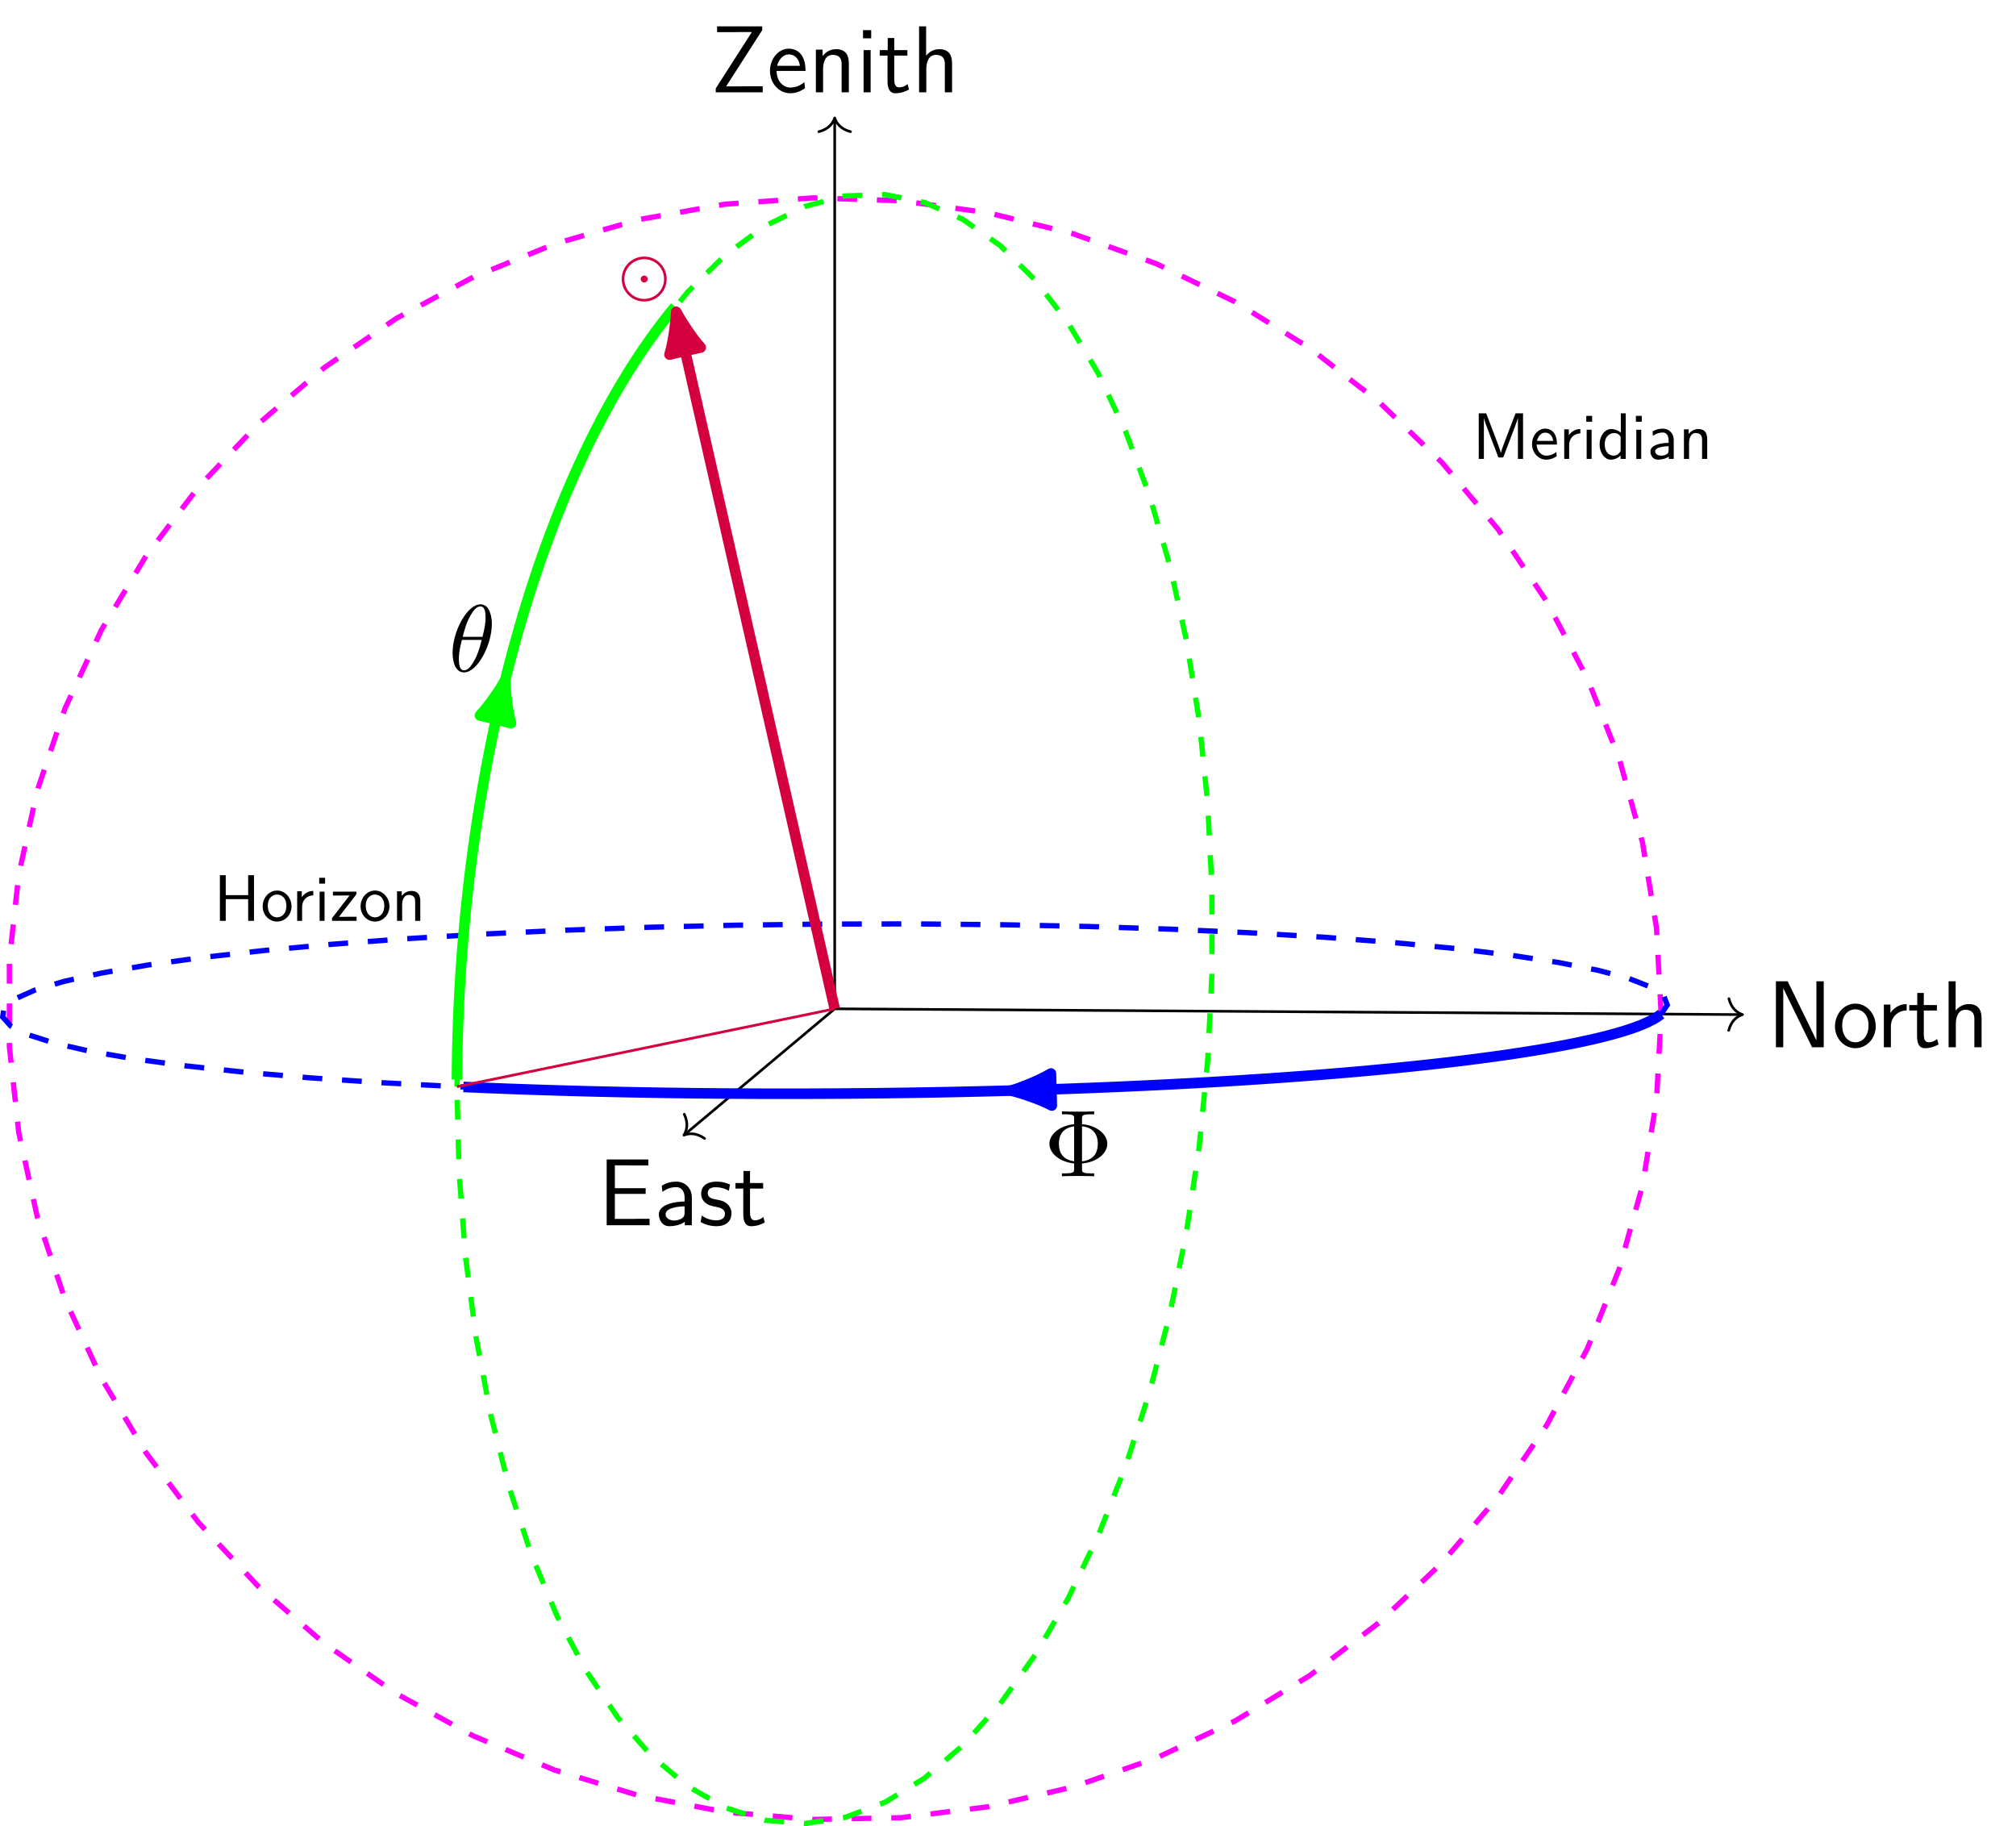 <?xml version="1.0" encoding="UTF-8" standalone="no"?>
<!-- Created with Inkscape (http://www.inkscape.org/) -->

<svg
   version="1.1"
   id="svg1"
   width="405.24"
   height="367.013"
   viewBox="0 0 405.24 367.013"
   sodipodi:docname="horizontal-coordinate-nofont.pdf"
   xmlns:inkscape="http://www.inkscape.org/namespaces/inkscape"
   xmlns:sodipodi="http://sodipodi.sourceforge.net/DTD/sodipodi-0.dtd"
   xmlns="http://www.w3.org/2000/svg"
   xmlns:svg="http://www.w3.org/2000/svg">
  <defs
     id="defs1" />
  <sodipodi:namedview
     id="namedview1"
     pagecolor="#ffffff"
     bordercolor="#666666"
     borderopacity="1.0"
     inkscape:showpageshadow="2"
     inkscape:pageopacity="0.0"
     inkscape:pagecheckerboard="0"
     inkscape:deskcolor="#d1d1d1">
    <inkscape:page
       x="0"
       y="0"
       inkscape:label="1"
       id="page1"
       width="405.24"
       height="367.013"
       margin="0"
       bleed="0" />
  </sodipodi:namedview>
  <g
     id="g1"
     inkscape:groupmode="layer"
     inkscape:label="1">
    <path
       id="path1"
       d="m 1261.54,1235.08 1370.04,-8.75"
       style="fill:none;stroke:#000000;stroke-width:3.985;stroke-linecap:butt;stroke-linejoin:miter;stroke-miterlimit:10;stroke-dasharray:none;stroke-opacity:1"
       transform="matrix(0.133,0,0,-0.133,0,367.013)" />
    <path
       id="path2"
       d="m 2613,1250.36 c 3.7,-14.37 12.09,-21.2 20.57,-24.04 -8.52,-2.74 -17,-9.46 -20.87,-23.78"
       style="fill:none;stroke:#000000;stroke-width:3.985;stroke-linecap:round;stroke-linejoin:round;stroke-miterlimit:10;stroke-dasharray:none;stroke-opacity:1"
       transform="matrix(0.133,0,0,-0.133,0,367.013)" />
    <path
       id="path3"
       d="m 2756.33,1177 v 99.7 h -11.06 v -89.07 h -0.14 l -11.65,24.14 -31.73,64.93 h -17.67 V 1177 h 11.06 v 89.06 h 0.14 l 11.64,-24.12 31.74,-64.94 h 17.67"
       style="fill:#000000;fill-opacity:1;fill-rule:nonzero;stroke:none"
       transform="matrix(0.133,0,0,-0.133,0,367.013)" />
    <path
       id="path4"
       d="m 2834.94,1208.61 c 0,19.39 -14.22,34.33 -30.74,34.33 -16.95,0 -30.89,-15.24 -30.89,-34.33 0,-18.83 14.36,-33.05 30.74,-33.05 16.95,0 30.89,14.52 30.89,33.05 z m -10.92,1.44 c 0,-17.67 -10.19,-25.58 -19.82,-25.58 -10.34,0 -19.97,8.62 -19.97,25.58 0,17.37 10.77,24.26 19.82,24.26 9.92,0 19.97,-7.47 19.97,-24.26"
       style="fill:#000000;fill-opacity:1;fill-rule:nonzero;stroke:none"
       transform="matrix(0.133,0,0,-0.133,0,367.013)" />
    <path
       id="path5"
       d="m 2881.69,1232.59 v 9.63 c -13.08,-0.14 -20.69,-7.75 -24.56,-13.36 v 12.64 h -9.93 V 1177 h 10.63 v 31.45 c 0,14.52 10.92,24 23.86,24.14"
       style="fill:#000000;fill-opacity:1;fill-rule:nonzero;stroke:none"
       transform="matrix(0.133,0,0,-0.133,0,367.013)" />
    <path
       id="path6"
       d="m 2929.83,1181.17 -2.16,8.33 c -5.01,-4.45 -10.34,-5.03 -12.92,-5.03 -6.33,0 -7.19,6.75 -7.19,11.78 v 36.2 h 19.83 v 8.33 h -19.83 v 18.25 h -9.9 v -18.25 h -12.08 v -8.33 h 11.78 v -38.64 c 0,-8.34 1.87,-18.25 11.78,-18.25 9.63,0 16.24,3.32 20.69,5.61"
       style="fill:#000000;fill-opacity:1;fill-rule:nonzero;stroke:none"
       transform="matrix(0.133,0,0,-0.133,0,367.013)" />
    <path
       id="path7"
       d="m 2994.91,1177 v 43.23 c 0,8.77 -1.86,21.99 -19.25,21.99 -9.91,0 -16.52,-5.59 -19.97,-9.91 v 44.39 h -10.63 V 1177 h 10.92 v 35.77 c 0,8.9 3.3,20.82 14.22,20.82 13.36,0 13.8,-9.32 13.8,-14.36 V 1177 h 10.91"
       style="fill:#000000;fill-opacity:1;fill-rule:nonzero;stroke:none"
       transform="matrix(0.133,0,0,-0.133,0,367.013)" />
    <path
       id="path8"
       d="M 1261.54,1235.08 1035.19,1045.41"
       style="fill:none;stroke:#000000;stroke-width:3.985;stroke-linecap:butt;stroke-linejoin:miter;stroke-miterlimit:10;stroke-dasharray:none;stroke-opacity:1"
       transform="matrix(0.133,0,0,-0.133,0,367.013)" />
    <path
       id="path9"
       d="m 1064.9,1039.12 c -12.11,8.56 -22.93,8.33 -31.24,5.01 4.73,7.6 6.84,18.21 0.53,31.64"
       style="fill:none;stroke:#000000;stroke-width:3.985;stroke-linecap:round;stroke-linejoin:round;stroke-miterlimit:10;stroke-dasharray:none;stroke-opacity:1"
       transform="matrix(0.133,0,0,-0.133,0,367.013)" />
    <path
       id="path10"
       d="m 981.719,908 v 9.766 h -18.813 c -1.734,0 -3.453,-0.141 -5.172,-0.141 h -28.453 v 37.781 h 46.547 v 8.625 H 929.281 V 998.5 h 19.547 c 1.719,0 3.438,-0.141 5.172,-0.141 h 25.844 v 9.051 H 916.922 V 908 h 64.797"
       style="fill:#000000;fill-opacity:1;fill-rule:nonzero;stroke:none"
       transform="matrix(0.133,0,0,-0.133,0,367.013)" />
    <path
       id="path11"
       d="m 1045.61,908 v 42.094 c 0,13.781 -9.92,23.844 -23.28,23.844 -8.61,0 -15.08,-2.016 -22.13,-6.032 l 0.88,-9.484 c 6.31,4.594 12.92,7.187 21.25,7.187 6.61,0 12.36,-5.312 12.36,-15.812 v -5.875 c -6.47,-0.297 -15.08,-0.719 -23.71,-3.594 -9.62,-3.312 -15.23,-8.625 -15.23,-15.812 0,-6.313 3.75,-17.953 15.95,-17.953 7.91,0 17.96,2.296 23.27,6.75 V 908 Z m -10.92,19.25 c 0,-2.875 0,-6.328 -4.74,-9.187 -3.89,-2.454 -8.76,-2.875 -10.92,-2.875 -7.76,0 -13.08,4.156 -13.08,9.484 0,9.766 19.97,11.922 28.74,11.922 v -9.344"
       style="fill:#000000;fill-opacity:1;fill-rule:nonzero;stroke:none"
       transform="matrix(0.133,0,0,-0.133,0,367.013)" />
    <path
       id="path12"
       d="m 1105.56,926.25 c 0,7.328 -4.45,11.922 -5.01,12.641 -5.33,5.453 -9.63,6.312 -18.39,8.047 -5.18,1 -12.5,2.437 -12.5,9.625 0,8.906 10.04,8.906 11.92,8.906 7.61,0 13.64,-1.735 19.97,-5.328 l 1.72,9.343 c -9.19,4.313 -16.96,4.454 -20.25,4.454 -3.32,0 -23.29,0 -23.29,-18.672 0,-6.328 3.46,-10.641 5.61,-12.641 5.18,-4.453 8.77,-5.172 17.24,-6.906 4.75,-1 13.08,-2.719 13.08,-10.344 0,-9.906 -11.21,-9.906 -13.22,-9.906 -5.75,0 -14.08,1.578 -21.83,7.187 l -1.73,-9.765 c 0.71,-0.438 10.48,-6.328 23.7,-6.328 18.53,0 22.98,11.203 22.98,19.687"
       style="fill:#000000;fill-opacity:1;fill-rule:nonzero;stroke:none"
       transform="matrix(0.133,0,0,-0.133,0,367.013)" />
    <path
       id="path13"
       d="m 1155.83,912.172 -2.16,8.328 c -5.01,-4.453 -10.34,-5.031 -12.92,-5.031 -6.33,0 -7.19,6.75 -7.19,11.781 v 36.203 h 19.83 v 8.328 h -19.83 v 18.25 h -9.9 v -18.25 h -12.08 v -8.328 h 11.78 v -38.64 c 0,-8.344 1.87,-18.25 11.78,-18.25 9.63,0 16.24,3.312 20.69,5.609"
       style="fill:#000000;fill-opacity:1;fill-rule:nonzero;stroke:none"
       transform="matrix(0.133,0,0,-0.133,0,367.013)" />
    <path
       id="path14"
       d="M 1261.54,1235.08 V 2579.24"
       style="fill:none;stroke:#000000;stroke-width:3.985;stroke-linecap:butt;stroke-linejoin:miter;stroke-miterlimit:10;stroke-dasharray:none;stroke-opacity:1"
       transform="matrix(0.133,0,0,-0.133,0,367.013)" />
    <path
       id="path15"
       d="m 1237.63,2560.51 c 14.34,3.78 21.12,12.22 23.91,20.72 2.78,-8.5 9.56,-16.94 23.91,-20.72"
       style="fill:none;stroke:#000000;stroke-width:3.985;stroke-linecap:round;stroke-linejoin:round;stroke-miterlimit:10;stroke-dasharray:none;stroke-opacity:1"
       transform="matrix(0.133,0,0,-0.133,0,367.013)" />
    <path
       id="path16"
       d="m 1152.72,2620 v 9.19 h -13.5 l -37.2,-0.28 h -4.6 l 54.58,85.04 v 5.75 h -68.23 v -8.76 h 28.15 c 1.74,0 3.46,0.14 5.17,0.14 h 19.25 l -54.59,-85.19 V 2620 h 70.97"
       style="fill:#000000;fill-opacity:1;fill-rule:nonzero;stroke:none"
       transform="matrix(0.133,0,0,-0.133,0,367.013)" />
    <path
       id="path17"
       d="m 1217.47,2652.33 c 0,6.17 -0.58,14.94 -5.17,22.55 -5.89,9.92 -15.96,11.06 -20.11,11.06 -15.52,0 -28.46,-14.94 -28.46,-33.61 0,-18.97 13.8,-33.77 30.47,-33.77 6.6,0 14.5,1.88 22.41,7.61 0,0.58 -0.44,5.33 -0.44,5.33 0,0 -0.42,3.3 -0.42,3.88 -8.48,-7.19 -16.95,-8.19 -21.27,-8.19 -11.06,0 -20.54,9.9 -20.82,25.14 z m -8.47,7.75 h -34.48 c 2.43,9.62 9.18,17.23 17.67,17.23 4.45,0 14.36,-2 16.81,-17.23"
       style="fill:#000000;fill-opacity:1;fill-rule:nonzero;stroke:none"
       transform="matrix(0.133,0,0,-0.133,0,367.013)" />
    <path
       id="path18"
       d="m 1282.91,2620 v 43.23 c 0,8.77 -1.86,21.99 -19.25,21.99 -8.05,0 -14.94,-3.59 -20.39,-10.49 v 9.77 h -10.21 V 2620 h 10.92 v 35.77 c 0,8.9 3.3,20.82 14.22,20.82 13.36,0 13.8,-9.32 13.8,-14.36 V 2620 h 10.91"
       style="fill:#000000;fill-opacity:1;fill-rule:nonzero;stroke:none"
       transform="matrix(0.133,0,0,-0.133,0,367.013)" />
    <path
       id="path19"
       d="m 1315.83,2620 v 63.78 H 1305.2 V 2620 Z m 0.87,81.59 v 12.36 h -12.36 v -12.36 h 12.36"
       style="fill:#000000;fill-opacity:1;fill-rule:nonzero;stroke:none"
       transform="matrix(0.133,0,0,-0.133,0,367.013)" />
    <path
       id="path20"
       d="m 1373.83,2624.17 -2.16,8.33 c -5.01,-4.45 -10.34,-5.03 -12.92,-5.03 -6.33,0 -7.19,6.75 -7.19,11.78 v 36.2 h 19.83 v 8.33 h -19.83 v 18.25 h -9.9 v -18.25 h -12.08 v -8.33 h 11.78 v -38.64 c 0,-8.34 1.87,-18.25 11.78,-18.25 9.63,0 16.24,3.32 20.69,5.61"
       style="fill:#000000;fill-opacity:1;fill-rule:nonzero;stroke:none"
       transform="matrix(0.133,0,0,-0.133,0,367.013)" />
    <path
       id="path21"
       d="m 1438.91,2620 v 43.23 c 0,8.77 -1.86,21.99 -19.25,21.99 -9.91,0 -16.52,-5.59 -19.97,-9.91 v 44.39 h -10.63 V 2620 h 10.92 v 35.77 c 0,8.9 3.3,20.82 14.22,20.82 13.36,0 13.8,-9.32 13.8,-14.36 V 2620 h 10.91"
       style="fill:#000000;fill-opacity:1;fill-rule:nonzero;stroke:none"
       transform="matrix(0.133,0,0,-0.133,0,367.013)" />
    <path
       id="path22"
       d="m 2301.89,2066 v 68.94 h -11.33 l -12.9,-33.67 c -3.49,-9.05 -8.16,-21.36 -9.25,-26.04 h -0.1 c -0.5,2.1 -1.68,5.77 -3.18,9.94 l -15.6,41.13 -3.37,8.64 h -11.22 V 2066 h 7.75 v 61.59 h 0.09 c 0.6,-3.18 4.56,-14.01 7.16,-20.76 l 14.7,-38.64 h 7.25 l 13.2,34.56 4.77,12.63 c 1,2.87 3.69,10.03 4.19,12.31 l 0.09,-0.1 V 2066 h 7.75"
       style="fill:#000000;fill-opacity:1;fill-rule:nonzero;stroke:none"
       transform="matrix(0.133,0,0,-0.133,0,367.013)" />
    <path
       id="path23"
       d="m 2353.13,2087.75 c 0,3.38 -0.1,10.83 -3.97,16.8 -4.08,6.15 -10.14,7.25 -13.72,7.25 -11.02,0 -19.96,-10.53 -19.96,-23.35 0,-13.11 9.54,-23.54 21.46,-23.54 6.25,0 11.92,2.39 15.79,5.17 l -0.6,6.45 c -6.25,-5.17 -12.82,-5.56 -15.1,-5.56 -7.94,0 -14.3,7.05 -14.59,16.78 z m -5.66,5.47 h -24.55 c 1.6,7.55 6.86,12.51 12.52,12.51 5.17,0 10.73,-3.37 12.03,-12.51"
       style="fill:#000000;fill-opacity:1;fill-rule:nonzero;stroke:none"
       transform="matrix(0.133,0,0,-0.133,0,367.013)" />
    <path
       id="path24"
       d="m 2388.48,2104.55 v 6.65 c -8.84,-0.11 -14.31,-4.97 -17.39,-9.54 v 9.04 h -6.95 V 2066 h 7.45 v 21.27 c 0,9.92 7.16,17.07 16.89,17.28"
       style="fill:#000000;fill-opacity:1;fill-rule:nonzero;stroke:none"
       transform="matrix(0.133,0,0,-0.133,0,367.013)" />
    <path
       id="path25"
       d="m 2405.5,2066 v 44.11 h -7.45 V 2066 Z m 0.8,56.22 v 8.84 h -8.85 v -8.84 h 8.85"
       style="fill:#000000;fill-opacity:1;fill-rule:nonzero;stroke:none"
       transform="matrix(0.133,0,0,-0.133,0,367.013)" />
    <path
       id="path26"
       d="m 2457.11,2066 v 68.94 h -7.45 v -29.21 c -5.27,4.38 -10.83,5.47 -14.5,5.47 -9.83,0 -17.58,-10.32 -17.58,-23.15 0,-13 7.64,-23.14 17.08,-23.14 3.28,0 9.14,0.89 14.7,6.26 V 2066 Z m -7.75,13.81 c 0,-1.39 -0.09,-3.18 -3.28,-6.06 -2.28,-1.98 -4.77,-2.78 -7.35,-2.78 -6.15,0 -13.4,4.67 -13.4,16.98 0,13.11 8.55,17.19 14.4,17.19 4.47,0 7.44,-2.28 9.63,-5.47 v -19.86"
       style="fill:#000000;fill-opacity:1;fill-rule:nonzero;stroke:none"
       transform="matrix(0.133,0,0,-0.133,0,367.013)" />
    <path
       id="path27"
       d="m 2480.5,2066 v 44.11 h -7.45 V 2066 Z m 0.8,56.22 v 8.84 h -8.85 v -8.84 h 8.85"
       style="fill:#000000;fill-opacity:1;fill-rule:nonzero;stroke:none"
       transform="matrix(0.133,0,0,-0.133,0,367.013)" />
    <path
       id="path28"
       d="m 2529.63,2066 v 28.7 c 0,10.14 -7.25,17.1 -16.4,17.1 -6.45,0 -10.92,-1.6 -15.59,-4.28 l 0.59,-6.55 c 5.18,3.67 10.15,4.97 15,4.97 4.68,0 8.65,-3.99 8.65,-11.33 v -4.27 c -14.9,-0.2 -27.52,-4.37 -27.52,-13.12 0,-4.27 2.69,-12.31 11.33,-12.31 1.39,0 10.73,0.2 16.48,4.67 V 2066 Z m -7.75,13.11 c 0,-1.89 0,-4.38 -3.38,-6.25 -2.87,-1.8 -6.66,-1.89 -7.75,-1.89 -4.77,0 -9.23,2.28 -9.23,6.45 0,6.96 16.09,7.66 20.36,7.85 v -6.16"
       style="fill:#000000;fill-opacity:1;fill-rule:nonzero;stroke:none"
       transform="matrix(0.133,0,0,-0.133,0,367.013)" />
    <path
       id="path29"
       d="m 2580.22,2066 v 29.61 c 0,6.55 -1.5,15.59 -13.61,15.59 -8.95,0 -13.81,-6.76 -14.41,-7.54 v 7.04 h -7.15 V 2066 h 7.75 v 24.34 c 0,6.55 2.48,14.8 10.03,14.8 9.53,0 9.64,-7.06 9.64,-10.23 V 2066 h 7.75"
       style="fill:#000000;fill-opacity:1;fill-rule:nonzero;stroke:none"
       transform="matrix(0.133,0,0,-0.133,0,367.013)" />
    <path
       id="path30"
       d="m 383.891,1368 v 68.94 h -8.844 v -30.1 h -33.875 v 30.1 h -8.828 V 1368 h 8.828 v 32.78 h 33.875 V 1368 h 8.844"
       style="fill:#000000;fill-opacity:1;fill-rule:nonzero;stroke:none"
       transform="matrix(0.133,0,0,-0.133,0,367.013)" />
    <path
       id="path31"
       d="m 440.594,1389.86 c 0,13.31 -9.938,23.94 -21.766,23.94 -12.219,0 -21.844,-10.92 -21.844,-23.94 0,-13.13 10.125,-22.95 21.75,-22.95 11.922,0 21.86,10.03 21.86,22.95 z m -7.75,0.98 c 0,-11.71 -6.766,-17.57 -14.11,-17.57 -6.859,0 -14,5.56 -14,17.57 0,12.04 7.547,16.89 14,16.89 6.954,0 14.11,-5.17 14.11,-16.89"
       style="fill:#000000;fill-opacity:1;fill-rule:nonzero;stroke:none"
       transform="matrix(0.133,0,0,-0.133,0,367.013)" />
    <path
       id="path32"
       d="m 473.484,1406.55 v 6.65 c -8.843,-0.11 -14.312,-4.97 -17.39,-9.54 v 9.04 h -6.953 V 1368 h 7.453 v 21.27 c 0,9.92 7.156,17.07 16.89,17.28"
       style="fill:#000000;fill-opacity:1;fill-rule:nonzero;stroke:none"
       transform="matrix(0.133,0,0,-0.133,0,367.013)" />
    <path
       id="path33"
       d="m 490.5,1368 v 44.11 h -7.453 V 1368 Z m 0.797,56.22 v 8.84 h -8.844 v -8.84 h 8.844"
       style="fill:#000000;fill-opacity:1;fill-rule:nonzero;stroke:none"
       transform="matrix(0.133,0,0,-0.133,0,367.013)" />
    <path
       id="path34"
       d="m 538.938,1368 v 6.16 h -14.61 c -1.187,0 -2.375,-0.1 -3.578,-0.1 h -8.437 l 26.421,34.17 v 3.88 h -35.562 v -5.86 h 13.812 c 1.188,0 2.375,0.09 3.579,0.09 h 7.734 l -26.516,-34.26 V 1368 h 37.157"
       style="fill:#000000;fill-opacity:1;fill-rule:nonzero;stroke:none"
       transform="matrix(0.133,0,0,-0.133,0,367.013)" />
    <path
       id="path35"
       d="m 588.594,1389.86 c 0,13.31 -9.938,23.94 -21.766,23.94 -12.219,0 -21.844,-10.92 -21.844,-23.94 0,-13.13 10.125,-22.95 21.75,-22.95 11.922,0 21.86,10.03 21.86,22.95 z m -7.75,0.98 c 0,-11.71 -6.766,-17.57 -14.11,-17.57 -6.859,0 -14,5.56 -14,17.57 0,12.04 7.547,16.89 14,16.89 6.954,0 14.11,-5.17 14.11,-16.89"
       style="fill:#000000;fill-opacity:1;fill-rule:nonzero;stroke:none"
       transform="matrix(0.133,0,0,-0.133,0,367.013)" />
    <path
       id="path36"
       d="m 635.219,1368 v 29.61 c 0,6.55 -1.5,15.59 -13.61,15.59 -8.953,0 -13.812,-6.76 -14.406,-7.54 v 7.04 h -7.156 V 1368 h 7.75 v 24.34 c 0,6.55 2.484,14.8 10.031,14.8 9.531,0 9.641,-7.06 9.641,-10.23 V 1368 h 7.75"
       style="fill:#000000;fill-opacity:1;fill-rule:nonzero;stroke:none"
       transform="matrix(0.133,0,0,-0.133,0,367.013)" />
    <path
       id="path37"
       d="m 2510.64,1227.11 -7.08,130.32 -21.15,128.93 -34.98,126.09 -48.42,121.81 -61.31,116.16 -73.5,109.18 -84.86,100.98 -95.26,91.62 -104.58,81.23 -112.71,69.92 -119.58,57.81 -125.08,45.06 -129.16,31.79 -131.78,18.15 -132.92,4.32 -132.53,-9.56 -130.662,-23.33 -127.301,-36.86 -122.496,-49.94 -116.312,-62.47 -108.801,-74.29 -100.063,-85.27 -90.187,-95.28 -79.293,-104.22 -67.5,-111.97 L 98.184,1688.84 56.422,1565.25 28.316,1437.92 14.184,1308.29 V 1177.83 L 28.316,1048.02 56.422,920.324 98.184,796.199 153.125,677.047 220.625,564.215 299.918,458.988 390.105,362.551 490.168,276.004 598.969,200.32 715.281,136.363 837.777,84.856 965.078,46.379 1095.74,21.371 l 132.53,-11.258 132.92,2.625 131.78,16.473 129.16,30.137 125.08,43.461 119.58,56.285 112.71,68.48 104.58,79.895 95.26,90.402 84.86,99.891 73.5,108.246 61.31,115.371 48.42,121.195 34.98,125.641 21.15,128.665 7.08,130.23"
       style="fill:none;stroke:#ff00ff;stroke-width:7.97;stroke-linecap:butt;stroke-linejoin:miter;stroke-miterlimit:10;stroke-dasharray:29.888, 29.888;stroke-dashoffset:0;stroke-opacity:1"
       transform="matrix(0.133,0,0,-0.133,0,367.013)" />
    <path
       id="path38"
       d="m 2510.64,1227.11 9.18,13.66 -5.08,13.6 -19.28,13.38 -33.26,13.01 -46.86,12.49 -59.93,11.84 -72.34,11.04 -83.9,10.12 -94.53,9.09 -104.08,7.96 -112.45,6.72 -119.56,5.43 -125.3,4.06 -129.62,2.65 -132.48,1.22 -133.84,-0.24 -133.67,-1.7 -132.003,-3.12 -128.828,-4.52 -124.196,-5.87 -118.16,-7.14 -110.781,-8.34 -102.149,-9.45 -92.359,-10.44 -81.527,-11.31 -69.766,-12.07 -57.211,-12.68 -44.02,-13.15 -30.316,-13.47 -16.277,-13.64 -2.055,-13.65 12.195,-13.51 26.305,-13.22 40.117,-12.77 53.477,-12.18 66.227,-11.45 78.226,-10.6 89.344,-9.62 99.445,-8.53 108.422,-7.35 116.168,-6.09 122.602,-4.75 127.64,-3.36 131.24,-1.93 133.35,-0.49 133.94,0.97 133.03,2.41 130.6,3.83 126.69,5.19 121.35,6.52 114.63,7.75 106.62,8.91 97.39,9.95 87.07,10.9 75.75,11.71 63.58,12.39 50.69,12.94 37.21,13.33 23.34,13.57"
       style="fill:none;stroke:#0000ff;stroke-width:7.97;stroke-linecap:butt;stroke-linejoin:miter;stroke-miterlimit:10;stroke-dasharray:29.888, 29.888;stroke-dashoffset:0;stroke-opacity:1"
       transform="matrix(0.133,0,0,-0.133,0,367.013)" />
    <path
       id="path39"
       d="m 2510.64,1227.11 -5.61,-4.15 -6.91,-4.13 -8.21,-4.12 -9.5,-4.09 -10.78,-4.07 -12.04,-4.03 -13.3,-4.01 -14.54,-3.97 -15.77,-3.92 -16.98,-3.88 -18.16,-3.82 -19.34,-3.77 -20.5,-3.72 -21.62,-3.64 -22.73,-3.59 -23.81,-3.51 -24.87,-3.44 -25.91,-3.36 -26.91,-3.28 -27.88,-3.2 -28.84,-3.11 -29.75,-3.02 -30.64,-2.92 -31.5,-2.83 -32.32,-2.73 -33.1,-2.62 -33.86,-2.52 -34.58,-2.4 -35.25,-2.3 -35.9,-2.18 -36.51,-2.07 -37.07,-1.95 -37.61,-1.83 -38.09,-1.71 -38.54,-1.59 -38.96,-1.46 -39.32,-1.33 -39.64,-1.2 -39.94,-1.08 -40.17,-0.94 -40.39,-0.82 -40.53,-0.67 -40.66,-0.55 -40.73,-0.42 -40.76,-0.27 -40.75,-0.15 -40.69,-0.01 -40.6,0.13 -40.46,0.25 -40.27,0.4 -40.06,0.53 -39.784,0.66 -39.48,0.79 -39.125,0.92 -38.743,1.06 -38.304,1.19 -37.836,1.31 -37.324,1.44 -36.778,1.57"
       style="fill:none;stroke:#0000ff;stroke-width:15.94;stroke-linecap:butt;stroke-linejoin:miter;stroke-miterlimit:10;stroke-dasharray:none;stroke-opacity:1"
       transform="matrix(0.133,0,0,-0.133,0,367.013)" />
    <path
       id="path40"
       d="m 1528.25,1111.49 c 7.51,-1.69 40.6,-11.5 61.41,-22.59 l -1.3,48.44 c -20.18,-12.19 -52.7,-23.77 -60.11,-25.85 z"
       style="fill:#0000ff;fill-opacity:1;fill-rule:nonzero;stroke:#0000ff;stroke-width:15.94;stroke-linecap:butt;stroke-linejoin:round;stroke-miterlimit:10;stroke-dasharray:none;stroke-opacity:1"
       transform="matrix(0.133,0,0,-0.133,0,367.013)" />
    <path
       id="path41"
       d="m 690.598,1117.42 3.234,130.94 9.668,130.8 15.988,129.16 22.133,126.06 28.02,121.54 33.593,115.63 38.789,108.43 43.54,99.99 47.8,90.41 51.52,79.82 54.657,68.32 57.16,56.03 59.04,43.13 60.23,29.73 60.75,16 60.58,2.07 59.72,-11.86 58.19,-25.67 55.99,-39.19 53.16,-52.26 49.73,-64.74 45.73,-76.48 41.22,-87.37 36.25,-97.25 30.85,-106.04 25.11,-113.62 19.09,-119.93 12.84,-124.86 6.46,-128.39 v -130.46 l -6.46,-131.06 -12.84,-130.16 -19.09,-127.788 -25.11,-123.977 -30.85,-118.758 -36.25,-112.191 -41.22,-104.356 -45.73,-95.336 -49.73,-85.234 -53.16,-74.172 -55.99,-62.265 -58.19,-49.653 -59.72,-36.48 -60.58,-22.895 -60.75,-9.047 -60.23,4.902 -59.04,18.793 -57.16,32.477 -54.657,45.785 -51.52,58.582 -47.8,70.711 -43.54,82.039 -38.789,92.442 -33.593,101.789 -28.02,109.988 -22.133,116.942 -15.988,122.57 -9.668,126.805 -3.234,129.607"
       style="fill:none;stroke:#00ff00;stroke-width:7.97;stroke-linecap:butt;stroke-linejoin:miter;stroke-miterlimit:10;stroke-dasharray:29.888, 29.888;stroke-dashoffset:0;stroke-opacity:1"
       transform="matrix(0.133,0,0,-0.133,0,367.013)" />
    <path
       id="path42"
       d="m 690.621,1128.12 0.199,23.42 0.407,23.46 0.613,23.47 0.824,23.49 1.027,23.49 1.235,23.49 1.441,23.47 1.649,23.46 1.851,23.43 2.059,23.38 2.262,23.35 2.464,23.28 2.664,23.23 2.868,23.15 3.066,23.07 3.266,22.98 3.464,22.89 3.661,22.78 3.851,22.66 4.051,22.55 4.238,22.41 4.434,22.27 4.621,22.14 4.809,21.97 4.992,21.81 5.176,21.64 5.359,21.47 5.539,21.28 5.719,21.08 5.89,20.88 6.071,20.68 6.234,20.45 6.41,20.23 6.574,20 6.739,19.77 6.902,19.51 7.059,19.26 7.218,19.01 7.371,18.73 7.524,18.47 7.672,18.18 7.82,17.89 7.961,17.6 8.102,17.3 8.242,17 8.371,16.68 8.508,16.36 8.632,16.04 8.758,15.71 8.883,15.37 9,15.03 9.113,14.68 9.231,14.33 9.336,13.97 9.441,13.62 9.543,13.24 9.645,12.87 9.73,12.49 9.83,12.11"
       style="fill:none;stroke:#00ff00;stroke-width:15.94;stroke-linecap:butt;stroke-linejoin:miter;stroke-miterlimit:10;stroke-dasharray:none;stroke-opacity:1"
       transform="matrix(0.133,0,0,-0.133,0,367.013)" />
    <path
       id="path43"
       d="m 763.48,1731.54 c -3.64,-6.78 -21.968,-36.03 -38.234,-53.1 l 47.02,-11.74 c -6.328,22.71 -8.762,57.14 -8.786,64.84 z"
       style="fill:#00ff00;fill-opacity:1;fill-rule:nonzero;stroke:#00ff00;stroke-width:15.94;stroke-linecap:butt;stroke-linejoin:round;stroke-miterlimit:10;stroke-dasharray:none;stroke-opacity:1"
       transform="matrix(0.133,0,0,-0.133,0,367.013)" />
    <path
       id="path44"
       d="m 1261.54,1235.08 -226.05,993.97"
       style="fill:none;stroke:#d40040;stroke-width:15.94;stroke-linecap:butt;stroke-linejoin:miter;stroke-miterlimit:10;stroke-dasharray:none;stroke-opacity:1"
       transform="matrix(0.133,0,0,-0.133,0,367.013)" />
    <path
       id="path45"
       d="m 1022.01,2288.33 c -0.19,-7.7 -3.34,-42.07 -10.15,-64.65 l 47.25,10.75 c -15.9,17.41 -33.61,47.04 -37.1,53.9 z"
       style="fill:#d40040;fill-opacity:1;fill-rule:nonzero;stroke:#d40040;stroke-width:15.94;stroke-linecap:butt;stroke-linejoin:round;stroke-miterlimit:10;stroke-dasharray:none;stroke-opacity:1"
       transform="matrix(0.133,0,0,-0.133,0,367.013)" />
    <path
       id="path46"
       d="m 1007.61,2337.83 c 0,18.78 -15.188,33.98 -33.969,33.98 -18.766,0 -33.969,-15.2 -33.969,-33.98 0,-18.77 15.203,-33.97 33.969,-33.97 18.781,0 33.969,15.2 33.969,33.97 z m -3.97,0 c 0,-16.58 -13.406,-30 -29.999,-30 -16.594,0 -30,13.42 -30,30 0,16.59 13.406,30 30,30 16.593,0 29.999,-13.41 29.999,-30 z m -24.734,0 c 0,2.89 -2.39,5.26 -5.265,5.26 -2.875,0 -5.266,-2.37 -5.266,-5.26 0,-2.88 2.391,-5.27 5.266,-5.27 2.875,0 5.265,2.39 5.265,5.27"
       style="fill:#d40040;fill-opacity:1;fill-rule:nonzero;stroke:none"
       transform="matrix(0.133,0,0,-0.133,0,367.013)" />
    <path
       id="path47"
       d="M 1261.54,1235.08 690.59,1117.39"
       style="fill:none;stroke:#d40040;stroke-width:3.985;stroke-linecap:butt;stroke-linejoin:miter;stroke-miterlimit:10;stroke-dasharray:none;stroke-opacity:1"
       transform="matrix(0.133,0,0,-0.133,0,367.013)" />
    <path
       id="path48"
       d="m 1673.53,1030.98 c 0,14.94 -16.37,28.02 -38.22,29.74 v 8.05 c 0,4.89 0,6.9 13.66,6.9 h 4.73 v 4.46 c -5.17,-0.44 -18.39,-0.44 -24.28,-0.44 -5.87,0 -19.25,0 -24.42,0.44 v -4.46 h 4.75 c 13.64,0 13.64,-1.87 13.64,-6.9 v -8.05 c -21.97,-2.16 -37.34,-15.36 -37.34,-29.59 0,-14.8 15.93,-27.58 37.34,-29.74 v -8.046 c 0,-4.875 0,-6.891 -13.64,-6.891 H 1605 V 982 c 5.17,0.438 18.39,0.438 24.28,0.438 5.89,0 19.25,0 24.42,-0.438 v 4.453 h -4.73 c -13.66,0 -13.66,1.875 -13.66,6.891 v 8.046 c 22.27,1.74 38.22,15.09 38.22,29.59 z m -50.14,-26.28 c -20.39,2.72 -22.98,17.38 -22.98,26.28 0,7.47 1.43,23.57 22.98,26.44 z m 35.78,26.43 c 0,-8.61 -2.15,-23.99 -23.86,-26.58 v 53.01 c 19.83,-2.29 23.86,-15.51 23.86,-26.43"
       style="fill:#000000;fill-opacity:1;fill-rule:nonzero;stroke:none"
       transform="matrix(0.133,0,0,-0.133,0,367.013)" />
    <path
       id="path49"
       d="m 743.359,1816.83 c 0,9.48 -2.578,29.45 -17.234,29.45 -19.969,0 -42.094,-40.51 -42.094,-73.4 0,-13.52 4.172,-29.46 17.235,-29.46 20.265,0 42.093,41.24 42.093,73.41 z m -9.484,8.9 c 0,-7.03 -1.141,-14.35 -4.594,-28.59 h -30.015 c 2.437,9.2 5.312,20.69 11.062,30.89 3.875,7.05 9.188,15.1 15.656,15.1 7.032,0 7.891,-9.21 7.891,-17.4 z M 728,1792.55 c -1.594,-6.61 -4.609,-18.82 -10.062,-29.16 -5.032,-9.76 -10.485,-16.81 -16.672,-16.81 -4.735,0 -7.75,4.17 -7.75,17.53 0,6.03 0.859,14.36 4.593,28.44 H 728"
       style="fill:#000000;fill-opacity:1;fill-rule:nonzero;stroke:none"
       transform="matrix(0.133,0,0,-0.133,0,367.013)" />
  </g>
</svg>
